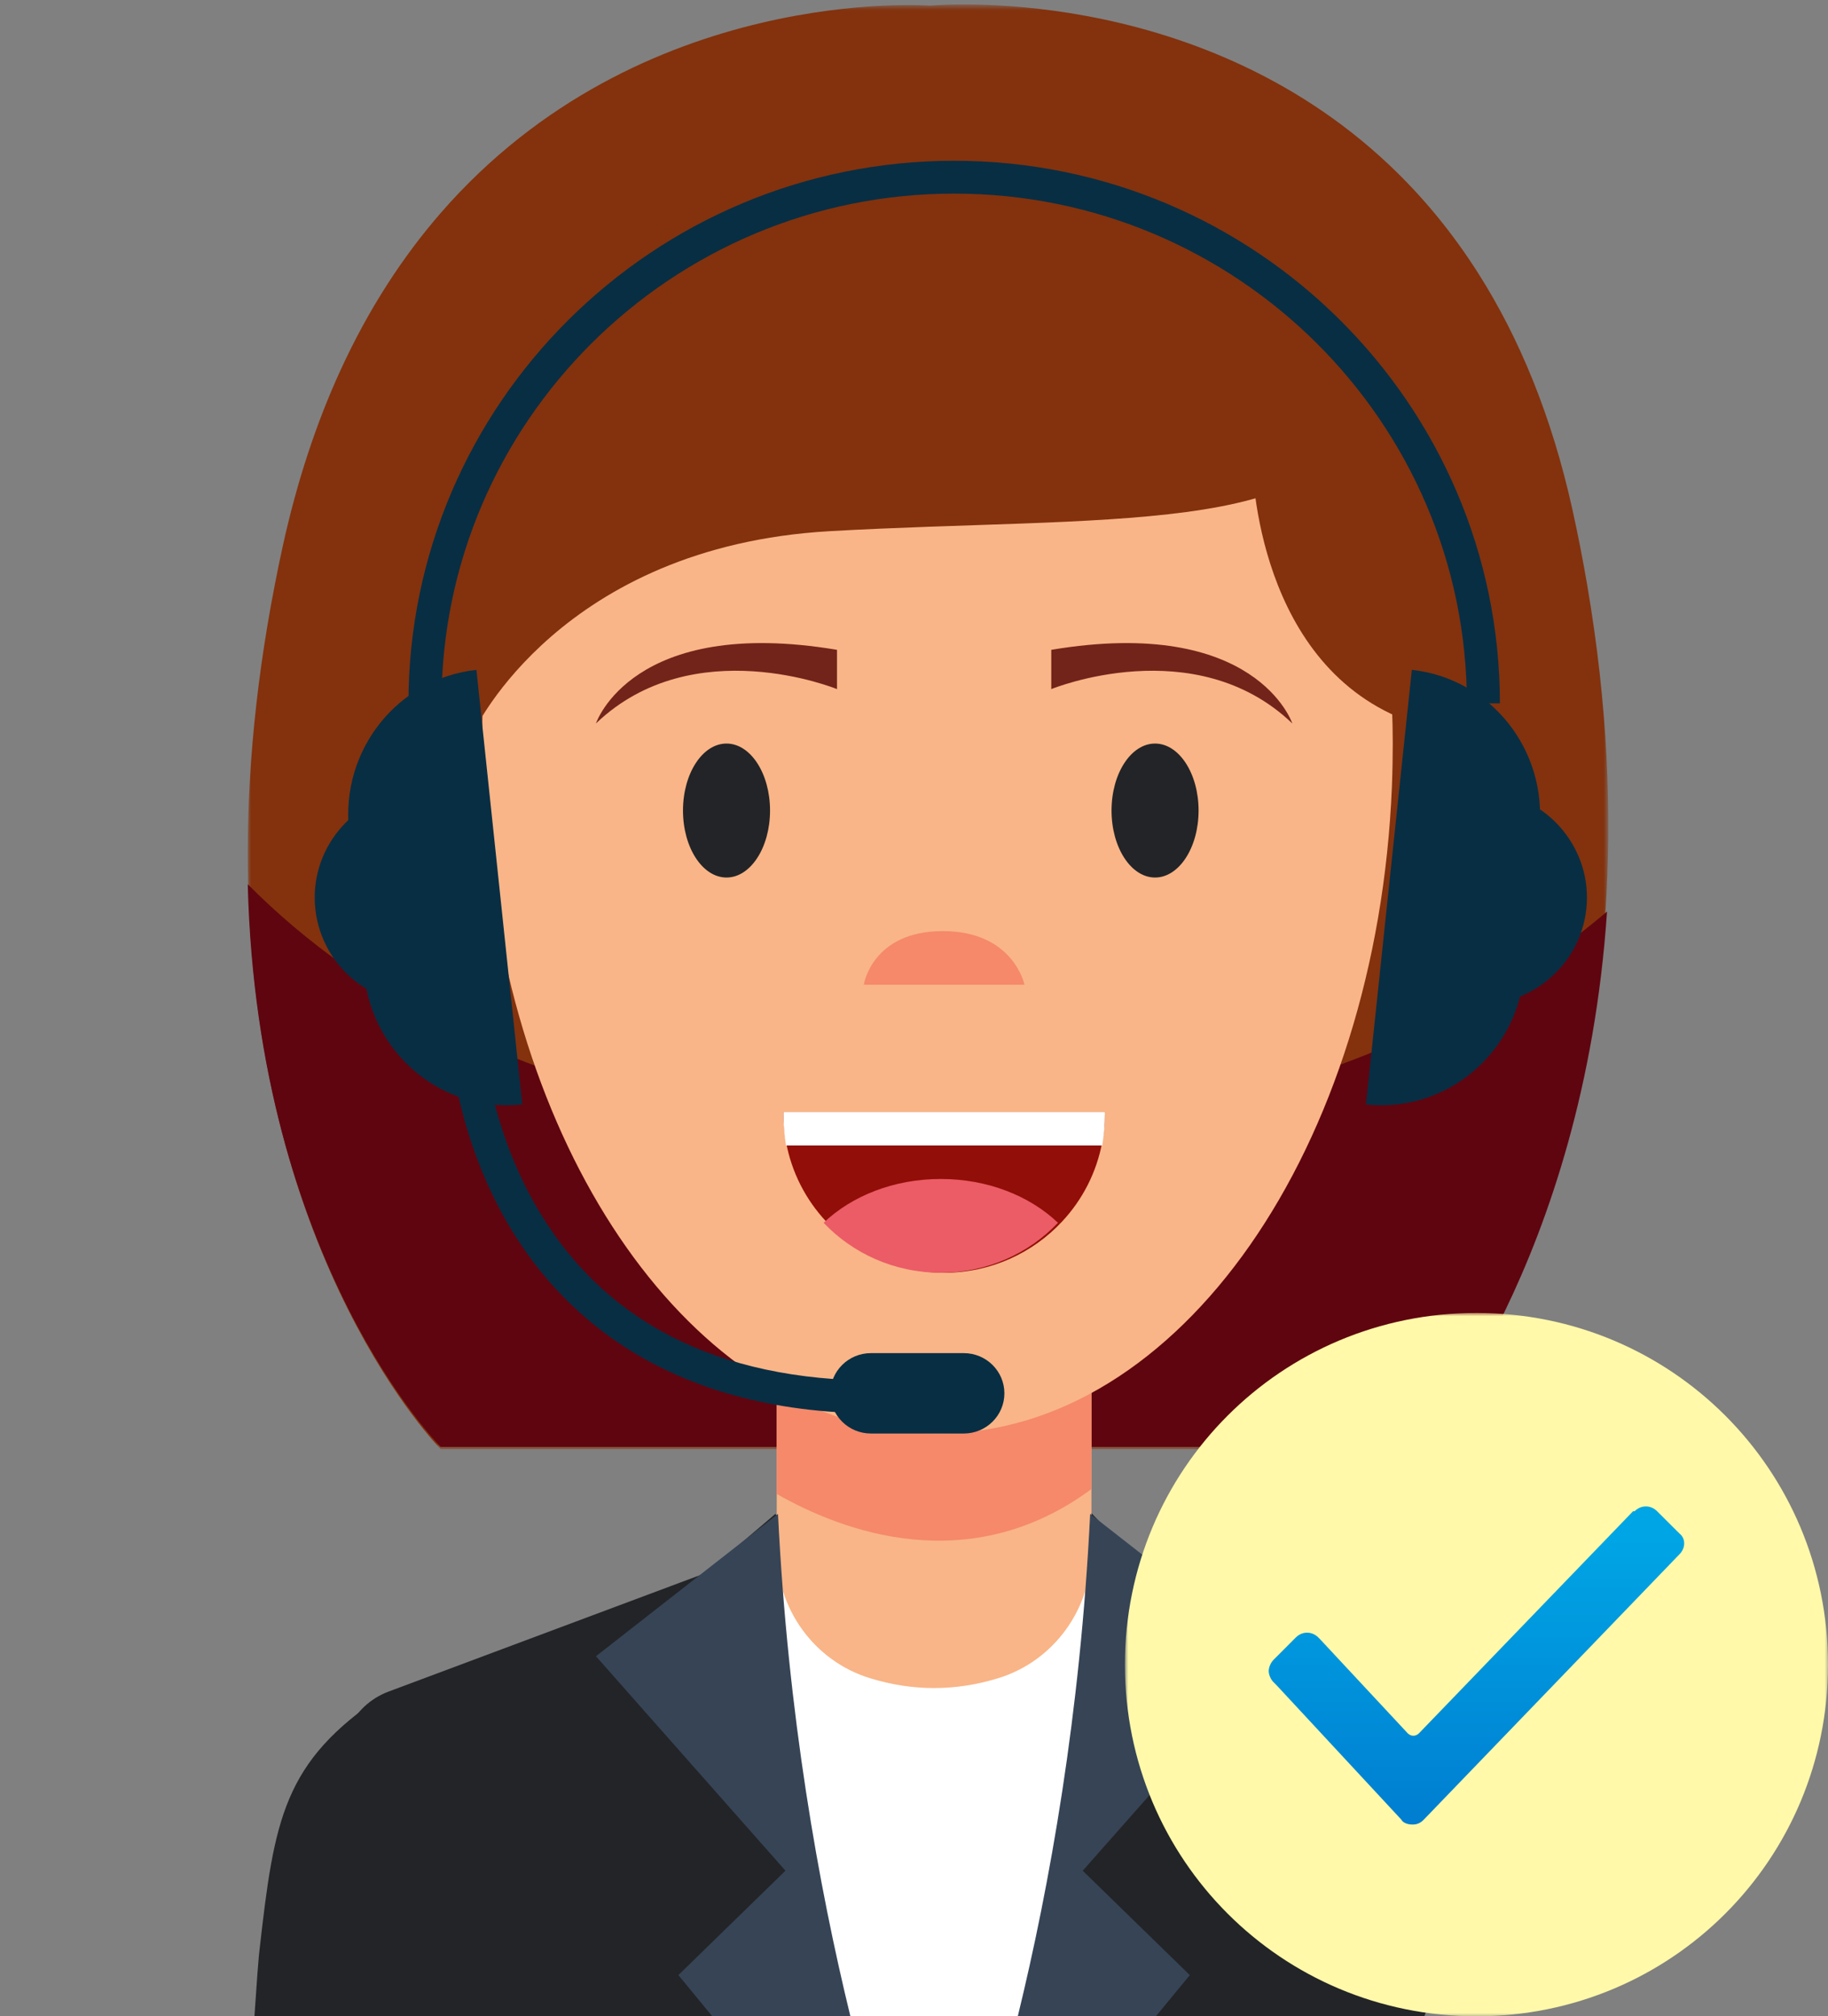 <?xml version="1.0" encoding="UTF-8"?>
<svg width="273px" height="301px" viewBox="0 0 273 301" version="1.1" xmlns="http://www.w3.org/2000/svg" xmlns:xlink="http://www.w3.org/1999/xlink">
    <rect x="0" y="0" width="273" height="301" fill="#808080" stroke="none"/>
    <!-- Generator: Sketch 51.2 (57519) - http://www.bohemiancoding.com/sketch -->
    <title>icon/Customer service_Complate</title>
    <desc>Created with Sketch.</desc>
    <defs>
        <polygon id="path-1" points="0 0.668 203.187 0.668 203.187 216.337 0 216.337"></polygon>
        <linearGradient x1="50%" y1="25.481%" x2="50%" y2="100%" id="linearGradient-3">
            <stop stop-color="#00A5E5" offset="0%"></stop>
            <stop stop-color="#006CC7" offset="100%"></stop>
        </linearGradient>
        <polygon id="path-4" points="0 0 105 0 105 105 0 105"></polygon>
    </defs>
    <g id="icon/Customer-service_Complate" stroke="none" stroke-width="1" fill="none" fill-rule="evenodd">
        <g id="Group-58" transform="translate(37, 0)">
            <path d="M27.281,301 L175.718,301 L188.316,266.374 C190.401,260.807 187.56,254.613 181.963,252.525 L134.537,234.804 L124.194,224 C113.152,239.631 89.839,241.631 78.799,226 L68.454,234.804 L21.034,252.523 C15.439,254.613 12.598,260.807 14.685,266.374 L27.281,301 Z" id="Fill-1" fill="#232427"></path>
            <path d="M115.903,302 C122.195,279.116 125.723,255.237 126,232 L79,232 C79.13,256.766 82.86,280.19 88.986,302 L115.903,302 Z" id="Fill-3" fill="#FFFFFF"></path>
            <g id="Group-7">
                <mask id="mask-2" fill="white">
                    <use xlink:href="#path-1"></use>
                </mask>
                <g id="Clip-6"></g>
                <path d="M202.755,136.157 C199.231,188.553 175.025,216.337 175.025,216.337 L28.826,216.337 C28.826,216.337 1.46,188.78 0.059,132.06 C-0.283,118.729 0.821,103.782 4.059,87.198 C4.415,85.339 4.805,83.459 5.222,81.565 C7.385,71.696 10.308,63.028 13.78,55.424 C18.076,46.026 23.215,38.244 28.818,31.796 C58.689,-2.537 101.92,0.849 101.92,0.849 L101.92,0.987 L101.928,0.849 C101.928,0.849 141.248,-3.001 170.518,24.668 C175.307,29.199 179.822,34.565 183.857,40.94 C189.82,50.36 194.722,61.956 197.868,76.232 C198.69,79.957 199.398,83.612 200.015,87.198 C203.135,105.35 203.738,121.69 202.755,136.157" id="Fill-5" fill="#83320D" mask="url(#mask-2)"></path>
            </g>
            <path d="M203,136.083 C199.471,188.307 175.228,216 175.228,216 L28.81,216 C28.81,216 1.403,188.533 0,132 C16.053,148.205 47.356,168.945 102.474,168.945 C153.054,168.945 184.821,151.483 203,136.083" id="Fill-8" fill="#5F0510"></path>
            <path d="M126,182 L126,231.495 C126,240.172 120.415,247.953 112.107,250.517 C105.704,252.494 99.298,252.494 92.895,250.517 C84.585,247.953 79,240.172 79,231.495 L79,182 L126,182 Z" id="Fill-10" fill="#F9B587"></path>
            <path d="M126,184 L126,222.294 C107.659,235.828 88.665,228.535 79,223.02 L79,184 L126,184 Z" id="Fill-12" fill="#F5896A"></path>
            <path d="M171,110.928 C171,111.936 170.99,112.939 170.97,113.939 C170.951,115.083 170.915,116.216 170.876,117.349 C168.683,171.287 139.132,214 102.996,214 C69.181,214 41.137,176.587 35.885,127.579 C35.885,127.579 35.885,127.573 35.879,127.569 C35.519,124.217 35.273,120.807 35.13,117.349 C35.085,116.216 35.049,115.083 35.03,113.939 C35.008,112.943 35,111.936 35,110.928 C35,97.749 36.633,85.142 39.61,73.558 C39.837,72.645 42.559,61.832 42.807,60.931 C81.645,54.257 121.285,54.359 160.094,61.23 L164.81,62.066 C168.241,74.39 171,96.709 171,110.928" id="Fill-14" fill="#F9B587"></path>
            <path d="M92,147 C92,147 93.22,139 103.795,139 C114.373,139 116,147 116,147 L92,147 Z" id="Fill-16" fill="#F5896A"></path>
            <path d="M128,166.195 C128,167.648 127.872,169.069 127.617,170.453 C126.79,174.991 124.665,179.09 121.634,182.338 C117.252,187.05 110.971,190 103.999,190 C97.029,190 90.75,187.05 86.366,182.338 C83.333,179.09 81.208,174.991 80.385,170.453 C80.13,169.069 80,167.648 80,166.195 C80,166.129 80.004,166.068 80.004,166 L127.994,166 C127.994,166.068 128,166.129 128,166.195" id="Fill-18" fill="#920E08"></path>
            <path d="M128,166.219 C128,167.851 127.872,169.447 127.617,171 L80.385,171 C80.13,169.447 80,167.851 80,166.219 C80,166.145 80.004,166.076 80.004,166 L127.994,166 C127.994,166.076 128,166.145 128,166.219" id="Fill-20" fill="#FFFFFF"></path>
            <path d="M121,182.54 C116.649,187.126 110.419,190 103.499,190 C96.581,190 90.349,187.126 86,182.54 C90.198,178.541 96.478,176 103.499,176 C110.52,176 116.802,178.541 121,182.54" id="Fill-22" fill="#EB5C66"></path>
            <path d="M142,121 C142,126.523 139.088,131 135.5,131 C131.91,131 129,126.523 129,121 C129,115.477 131.91,111 135.5,111 C139.088,111 142,115.477 142,121" id="Fill-24" fill="#232427"></path>
            <path d="M78,121 C78,126.523 75.09,131 71.499,131 C67.908,131 65,126.523 65,121 C65,115.477 67.908,111 71.499,111 C75.09,111 78,115.477 78,121" id="Fill-26" fill="#232427"></path>
            <path d="M88,97.008 L88,102.872 C88,102.872 66.553,94.076 52,108 C52,108 57.36,91.878 88,97.008" id="Fill-28" fill="#72241A"></path>
            <path d="M120,97.008 L120,102.872 C120,102.872 141.447,94.076 156,108 C156,108 150.64,91.878 120,97.008" id="Fill-30" fill="#72241A"></path>
            <path d="M33.871,109 C33.871,109 46.755,81.582 86.918,79.295 C127.081,77.01 162.699,80.057 164.971,61.016 C166.622,47.192 98.375,49.425 60.852,51.688 C49.204,52.391 39.598,59.818 33.931,70.07 C33.911,70.108 33.891,70.138 33.871,70.156 C33.113,70.916 27.808,104.43 33.871,109" id="Fill-32" fill="#83320D"></path>
            <path d="M150,68.438 C150,68.438 150,97.566 171.697,107 C171.697,107 177.819,69.464 163.523,56 L150,68.438 Z" id="Fill-34" fill="#83320D"></path>
            <path d="M64.309,294.85 L69.372,301 L90,301 C85.249,281.53 80.656,255.907 79.19,226 L52,247.249 L80.302,279.264 L64.309,294.85 Z" id="Fill-36" fill="#364456"></path>
            <path d="M135.629,301 L140.691,294.85 L124.7,279.267 L153,247.252 L125.809,226 C124.346,255.907 119.75,281.53 115,301 L135.629,301 Z" id="Fill-38" fill="#364456"></path>
            <path d="M32.881,301 C27.31,281.476 24.933,262.981 36,247 L20.191,253.077 C5.325,263.009 3.967,271.488 1.75,291.165 C1.688,291.669 1.648,292.155 1.604,292.661 C1.396,295.002 1.19,298.453 1,301 L32.881,301 Z" id="Fill-40" fill="#232427"></path>
            <path d="M167,164.875 C178.77,166.153 189.33,157.517 190.589,145.586 L192.876,123.911 C194.137,111.981 185.618,101.274 173.848,100 L167,164.875 Z" id="Fill-44" fill="#082E43"></path>
            <path d="M183.426,118.004 C184.108,117.99 184.798,118.014 185.495,118.089 C194.41,119.028 200.86,126.913 199.907,135.699 C198.956,144.487 190.955,150.849 182.04,149.908 C181.343,149.835 180.663,149.713 180,149.559 L183.426,118.004 Z" id="Fill-46" fill="#082E43"></path>
            <path d="M41,164.875 C29.232,166.153 18.671,157.517 17.411,145.586 L15.123,123.911 C13.865,111.981 22.384,101.274 34.152,100 L41,164.875 Z" id="Fill-48" fill="#082E43"></path>
            <path d="M26.576,118.004 C25.892,117.99 25.202,118.014 24.505,118.089 C15.59,119.028 9.14,126.913 10.093,135.699 C11.047,144.487 19.045,150.849 27.96,149.908 C28.657,149.835 29.337,149.713 30,149.559 L26.576,118.004 Z" id="Fill-50" fill="#082E43"></path>
            <path d="M187,105 L182.067,105 C182.067,63.04 147.72,28.902 105.501,28.902 C63.282,28.902 28.933,63.04 28.933,105 L24,105 C24,60.337 60.559,24 105.501,24 C150.441,24 187,60.337 187,105" id="Fill-52" fill="#082E43"></path>
            <path d="M94,211 C61.63,211 45.924,195.227 38.447,181.994 C30.402,167.754 30.012,153.699 30,153.107 L34.98,153 C34.984,153.135 35.384,166.581 42.891,179.77 C52.837,197.239 70.031,206.096 94,206.096 L94,211 Z" id="Fill-54" fill="#082E43"></path>
            <path d="M106.933,214 L93.069,214 C89.717,214 87,211.313 87,208.001 C87,204.687 89.717,202 93.069,202 L106.933,202 C110.283,202 113,204.687 113,208.001 C113,211.313 110.283,214 106.933,214" id="Fill-56" fill="#082E43"></path>
        </g>
        <g id="Complate" transform="translate(168, 196)">
            <circle id="Oval" stroke="#979797" fill="url(#linearGradient-3)" fill-rule="nonzero" cx="56" cy="54" r="41"></circle>
            <mask id="mask-5" fill="white">
                <use xlink:href="#path-4"></use>
            </mask>
            <g id="Clip-2"></g>
            <path d="M82.815,36.029 L44.629,75.647 C44.152,76.127 43.675,76.372 42.95,76.372 C42.24,76.372 41.53,76.127 41.285,75.647 L22.677,55.607 L22.196,55.126 C21.719,54.649 21.475,53.927 21.475,53.462 C21.475,52.985 21.719,52.263 22.196,51.782 L25.532,48.438 C26.486,47.496 27.918,47.496 28.876,48.438 L29.12,48.683 L42.24,62.76 C42.717,63.237 43.43,63.237 43.907,62.76 L75.892,29.597 L76.127,29.597 C77.082,28.643 78.514,28.643 79.471,29.597 L82.815,32.929 C83.758,33.651 83.758,35.086 82.815,36.029 M52.507,0 C23.387,0 0,23.387 0,52.507 C0,81.613 23.387,105 52.507,105 C81.613,105 105,81.613 105,52.507 C105,23.387 81.613,0 52.507,0" id="Fill-1" fill="#FFF9A9" mask="url(#mask-5)"></path>
        </g>
    </g>
</svg>